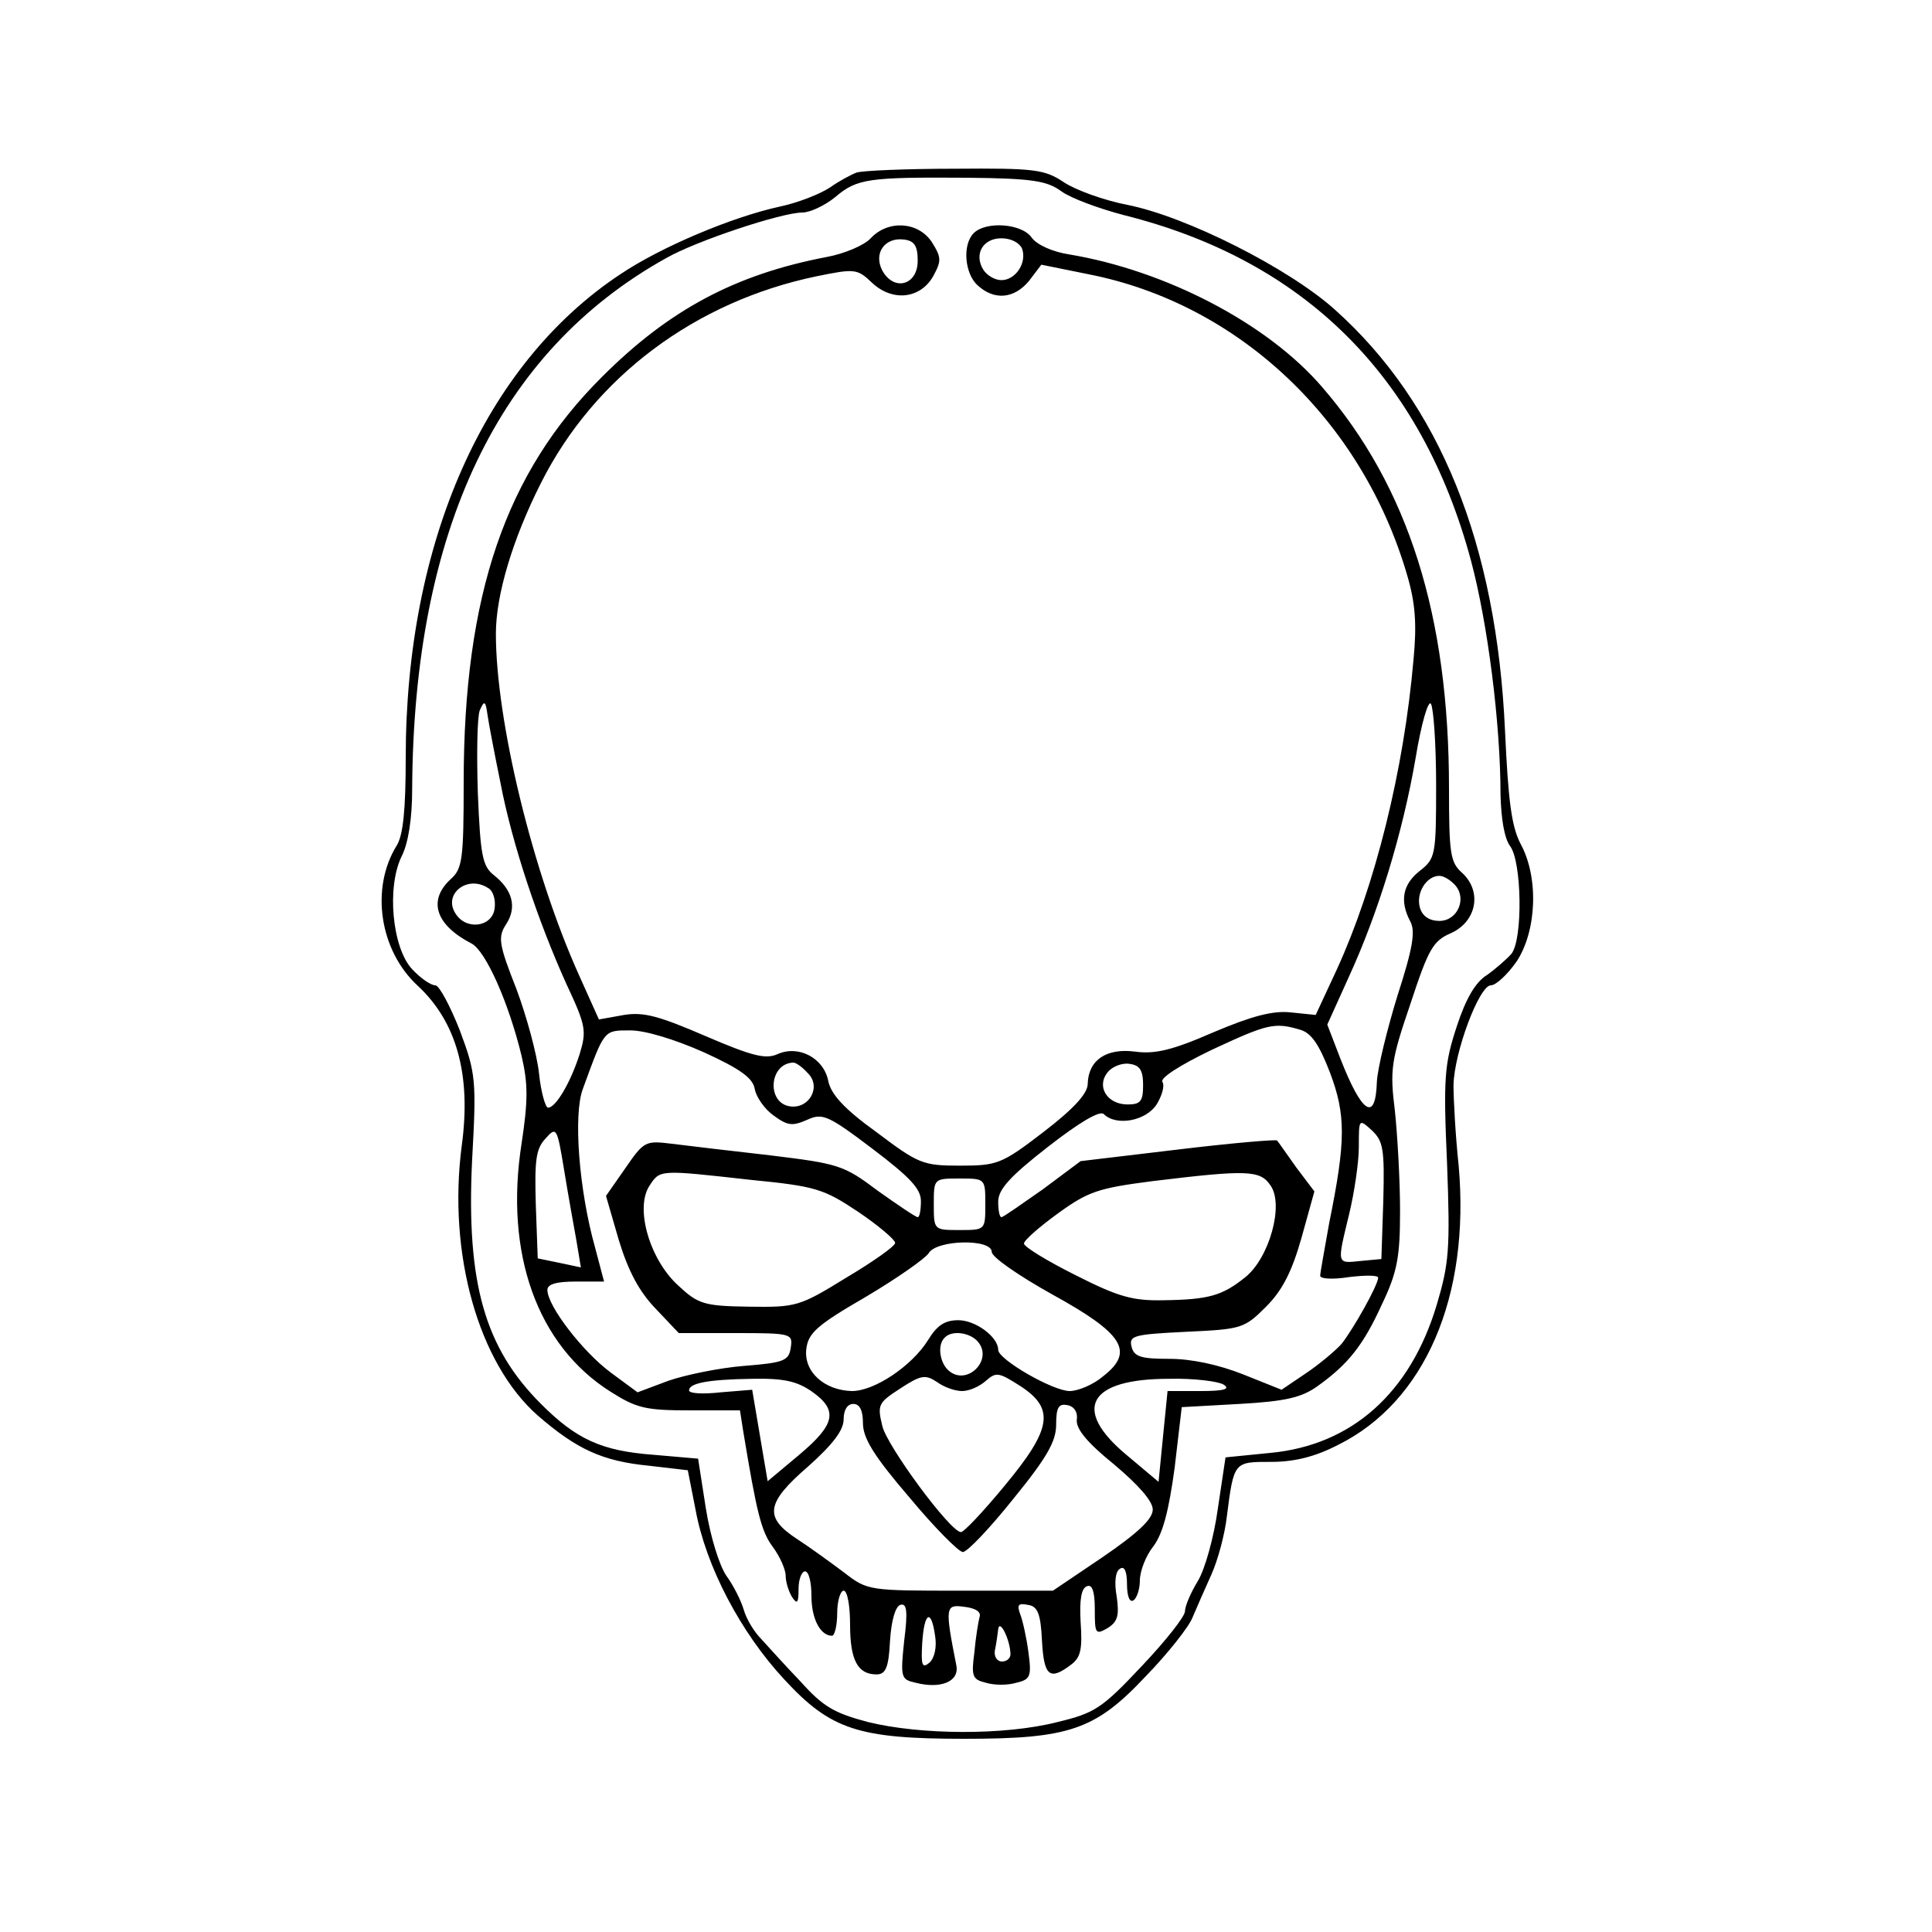 <?xml version="1.0" standalone="no"?>
<!DOCTYPE svg PUBLIC "-//W3C//DTD SVG 20010904//EN"
 "http://www.w3.org/TR/2001/REC-SVG-20010904/DTD/svg10.dtd">
<svg version="1.0" xmlns="http://www.w3.org/2000/svg"
 width="300pt" height="300pt" viewBox="0 0 300 300"
 preserveAspectRatio="xMidYMid meet">
<g transform="translate(0,300) scale(0.1,-0.1)"
fill="#000000" stroke="none">
<path d="M1330 2732 c-8 -3 -27 -13 -41 -23 -15 -10 -50 -24 -79 -30 -73 -16
-183 -62 -247 -105 -211 -140 -333 -416 -333 -751 0 -80 -4 -120 -14 -136 -41
-66 -27 -163 33 -218 60 -56 83 -138 68 -248 -22 -168 26 -338 118 -419 60
-52 100 -71 173 -78 l60 -7 12 -61 c16 -88 70 -191 138 -264 72 -78 115 -92
280 -92 163 0 203 14 281 97 35 36 68 78 73 92 6 14 19 44 29 66 10 22 21 63
24 90 11 86 11 85 69 85 36 0 68 8 103 26 136 67 206 231 188 434 -5 47 -8
103 -8 125 1 51 40 155 58 155 8 0 26 17 40 37 31 47 35 130 6 183 -14 27 -19
67 -24 175 -13 290 -101 508 -264 654 -71 64 -231 145 -323 163 -36 7 -80 23
-98 35 -30 20 -45 22 -170 21 -75 0 -144 -3 -152 -6z m318 -29 c15 -11 59 -27
97 -37 280 -70 462 -250 539 -536 26 -97 46 -253 46 -364 1 -38 6 -68 15 -80
18 -24 20 -144 2 -167 -7 -8 -24 -23 -38 -33 -18 -11 -33 -37 -47 -80 -19 -58
-21 -79 -15 -213 5 -133 3 -155 -16 -219 -41 -137 -132 -218 -258 -230 l-70
-7 -12 -80 c-6 -44 -20 -94 -31 -112 -11 -18 -20 -39 -20 -47 0 -8 -30 -46
-67 -85 -62 -66 -73 -73 -131 -87 -82 -21 -213 -20 -294 0 -53 14 -70 24 -105
63 -24 25 -51 55 -61 66 -11 11 -23 31 -27 45 -4 14 -16 38 -27 53 -11 16 -25
61 -32 105 l-12 77 -69 6 c-81 6 -120 24 -175 79 -87 87 -116 187 -107 377 7
126 6 136 -19 203 -15 38 -32 70 -38 70 -7 0 -23 11 -36 25 -31 33 -40 128
-16 176 10 20 16 58 16 103 2 403 134 680 394 825 47 27 180 71 212 71 12 0
35 11 51 24 34 29 52 31 206 30 101 -1 123 -5 145 -21z"/>
<path d="M1352 2630 c-10 -11 -41 -24 -68 -29 -142 -27 -245 -82 -349 -186
-150 -149 -215 -339 -215 -630 0 -119 -2 -134 -20 -150 -36 -33 -24 -71 32
-100 22 -11 58 -92 78 -175 10 -43 10 -69 0 -135 -27 -171 24 -314 138 -386
41 -26 55 -29 124 -29 l77 0 5 -32 c21 -127 28 -156 46 -180 11 -15 20 -35 20
-45 0 -10 5 -25 10 -33 8 -12 10 -9 10 13 0 15 5 27 10 27 6 0 10 -17 10 -38
0 -36 14 -62 32 -62 4 0 8 16 8 35 0 19 5 35 10 35 6 0 10 -24 10 -53 0 -55
12 -77 41 -77 14 0 19 10 21 52 2 31 8 53 16 56 10 3 12 -9 6 -56 -6 -57 -5
-60 18 -65 39 -10 68 2 63 27 -18 91 -17 95 12 91 18 -2 27 -8 24 -16 -2 -8
-6 -32 -8 -55 -5 -37 -3 -42 18 -47 13 -4 34 -4 47 0 22 5 24 10 19 47 -3 23
-9 50 -13 60 -5 14 -3 17 12 14 15 -2 20 -13 22 -56 3 -55 12 -62 45 -37 15
11 18 24 15 66 -2 35 1 53 10 56 8 3 12 -8 12 -36 0 -38 1 -40 20 -29 16 10
18 20 14 49 -4 22 -2 39 5 43 7 5 11 -4 11 -24 0 -18 4 -29 10 -25 5 3 10 17
10 31 0 14 9 38 21 53 15 20 24 56 33 122 l11 94 90 5 c71 4 96 10 120 27 48
34 72 64 101 128 24 50 28 74 28 145 0 47 -4 117 -8 155 -8 64 -6 78 24 166
28 85 35 98 63 110 40 18 49 65 17 94 -18 16 -20 30 -20 131 0 268 -63 468
-197 623 -85 99 -243 181 -393 206 -26 4 -50 15 -58 26 -15 22 -71 26 -90 7
-18 -18 -14 -63 6 -81 26 -24 57 -21 80 7 l19 25 74 -15 c233 -46 424 -227
494 -467 13 -44 15 -77 10 -130 -15 -174 -60 -353 -119 -482 l-33 -71 -39 4
c-28 3 -61 -6 -120 -31 -64 -28 -91 -34 -121 -30 -45 6 -73 -13 -74 -50 0 -15
-22 -39 -69 -75 -65 -50 -72 -52 -130 -52 -57 0 -64 3 -129 52 -50 36 -71 59
-75 80 -7 35 -46 56 -79 41 -18 -8 -39 -3 -111 28 -72 31 -96 38 -127 33 l-39
-7 -31 69 c-72 160 -129 395 -129 530 0 60 26 147 70 234 83 165 240 282 428
321 59 12 63 12 86 -10 32 -30 75 -25 95 10 13 24 13 29 -2 53 -21 32 -68 35
-95 6z m73 -35 c0 -38 -37 -48 -55 -15 -14 27 4 52 34 48 16 -2 21 -10 21 -33z
m162 19 c8 -22 -10 -49 -32 -49 -10 0 -22 7 -28 16 -15 24 -1 49 28 49 15 0
28 -7 32 -16z m643 -833 c0 -109 -1 -114 -25 -133 -27 -21 -32 -47 -15 -79 8
-15 4 -41 -20 -115 -16 -52 -31 -113 -32 -134 -2 -63 -23 -50 -57 37 l-20 52
33 73 c46 100 84 224 104 340 9 55 20 92 24 85 4 -7 8 -63 8 -126z m-1453 4
c18 -95 59 -217 103 -314 30 -64 31 -72 20 -108 -14 -44 -37 -83 -49 -83 -4 0
-11 24 -14 53 -3 29 -19 88 -35 131 -28 71 -29 81 -16 101 17 26 10 53 -19 76
-18 14 -21 31 -25 127 -2 61 -1 119 3 129 7 16 9 15 12 -7 2 -14 11 -61 20
-105z m1483 -160 c18 -21 3 -55 -25 -55 -15 0 -26 7 -30 20 -7 23 10 50 30 50
7 0 18 -7 25 -15z m-1502 -4 c8 -4 12 -19 10 -32 -4 -29 -45 -34 -61 -7 -19
30 19 60 51 39z m1261 -220 c17 -5 29 -22 46 -66 25 -66 25 -106 -1 -234 -7
-40 -14 -77 -14 -82 0 -5 20 -6 45 -2 25 3 45 3 45 -1 0 -11 -38 -79 -57 -103
-10 -11 -35 -32 -56 -46 l-37 -25 -60 24 c-38 15 -80 24 -114 24 -44 0 -55 3
-59 19 -4 17 3 19 85 23 86 4 90 5 124 39 25 25 40 54 55 107 l20 72 -28 37
c-15 21 -28 40 -30 42 -1 2 -71 -4 -154 -14 l-151 -18 -59 -44 c-33 -23 -61
-43 -64 -43 -3 0 -5 11 -5 24 0 19 18 39 77 85 50 39 81 57 87 51 19 -19 65
-11 82 15 8 13 13 29 9 35 -4 6 27 26 77 50 86 40 97 43 137 31z m-926 -35
c57 -26 76 -40 79 -57 2 -12 15 -31 29 -41 22 -16 29 -17 52 -7 24 11 32 8
102 -45 58 -44 75 -62 75 -81 0 -14 -2 -25 -5 -25 -3 0 -31 19 -62 41 -53 40
-61 42 -167 55 -61 7 -130 15 -153 18 -41 5 -43 4 -72 -38 l-30 -43 20 -69
c15 -49 32 -80 57 -106 l36 -38 89 0 c86 0 88 -1 85 -22 -3 -21 -10 -24 -73
-29 -38 -3 -91 -14 -117 -23 l-48 -18 -42 31 c-43 32 -98 103 -98 128 0 9 14
13 44 13 l44 0 -14 53 c-25 89 -34 206 -19 246 34 93 32 91 74 91 23 0 69 -14
114 -34z m161 -32 c22 -21 3 -56 -27 -52 -37 5 -33 67 5 68 4 0 14 -7 22 -16z
m521 -19 c0 -25 -4 -30 -24 -30 -32 0 -49 28 -31 50 7 9 23 15 34 13 16 -2 21
-10 21 -33z m373 -179 l-3 -91 -32 -3 c-38 -4 -37 -6 -18 73 8 33 15 80 15
104 0 44 0 44 20 26 18 -17 20 -29 18 -109z m-1253 -62 l7 -42 -33 7 -34 7 -3
83 c-2 69 0 87 15 103 17 19 18 18 29 -49 6 -37 15 -87 19 -109z m270 94 c102
-10 114 -14 168 -50 31 -21 57 -43 57 -48 0 -5 -34 -29 -76 -54 -73 -45 -78
-46 -151 -45 -70 1 -79 4 -110 33 -44 40 -67 119 -45 154 17 26 14 26 157 10z
m808 -9 c21 -30 -2 -112 -39 -142 -36 -29 -57 -35 -127 -36 -48 -1 -70 5 -137
39 -44 22 -80 44 -80 49 0 5 24 26 53 47 47 34 62 39 147 50 148 18 167 17
183 -7z m-443 -29 c0 -40 0 -40 -40 -40 -40 0 -40 0 -40 40 0 40 0 40 40 40
40 0 40 0 40 -40z m10 -74 c0 -8 42 -37 94 -66 111 -61 128 -89 79 -127 -15
-13 -39 -23 -52 -23 -26 0 -111 49 -111 64 0 20 -35 46 -62 46 -21 0 -33 -8
-47 -31 -25 -40 -83 -79 -118 -79 -43 1 -75 30 -71 65 3 25 16 37 92 81 49 29
93 60 98 68 12 21 98 23 98 2z m-21 -140 c23 -28 -17 -68 -45 -45 -15 12 -19
41 -7 52 11 12 40 8 52 -7z m-25 -76 c11 0 27 7 37 16 16 14 20 13 53 -8 54
-35 50 -66 -24 -155 -33 -40 -64 -73 -68 -72 -17 1 -115 134 -122 165 -8 33
-6 36 28 58 32 21 39 22 57 10 11 -8 28 -14 39 -14z m-233 -1 c41 -29 36 -51
-20 -98 l-49 -41 -12 71 -12 71 -49 -4 c-27 -3 -49 -2 -49 3 0 11 28 17 98 18
50 1 70 -4 93 -20z m639 11 c11 -7 1 -10 -36 -10 l-51 0 -7 -70 -7 -71 -50 42
c-85 71 -59 118 66 118 39 1 77 -4 85 -9z m-560 -60 c0 -23 17 -51 72 -115 39
-47 77 -85 83 -85 7 0 42 37 78 82 53 65 67 90 67 116 0 27 4 33 18 30 10 -2
16 -11 14 -23 -1 -14 16 -35 58 -69 38 -32 60 -57 60 -70 0 -15 -24 -37 -78
-74 l-77 -52 -144 0 c-141 0 -144 0 -180 28 -20 15 -53 39 -73 52 -52 34 -49
56 17 113 38 34 55 56 55 73 0 15 6 24 15 24 10 0 15 -10 15 -30z m112 -330
c3 -18 -1 -35 -9 -42 -11 -9 -13 -4 -11 30 3 49 14 55 20 12z m117 -27 c1 -7
-5 -13 -13 -13 -8 0 -13 8 -11 18 2 9 4 24 5 32 2 17 18 -15 19 -37z"/>
</g>
</svg>
